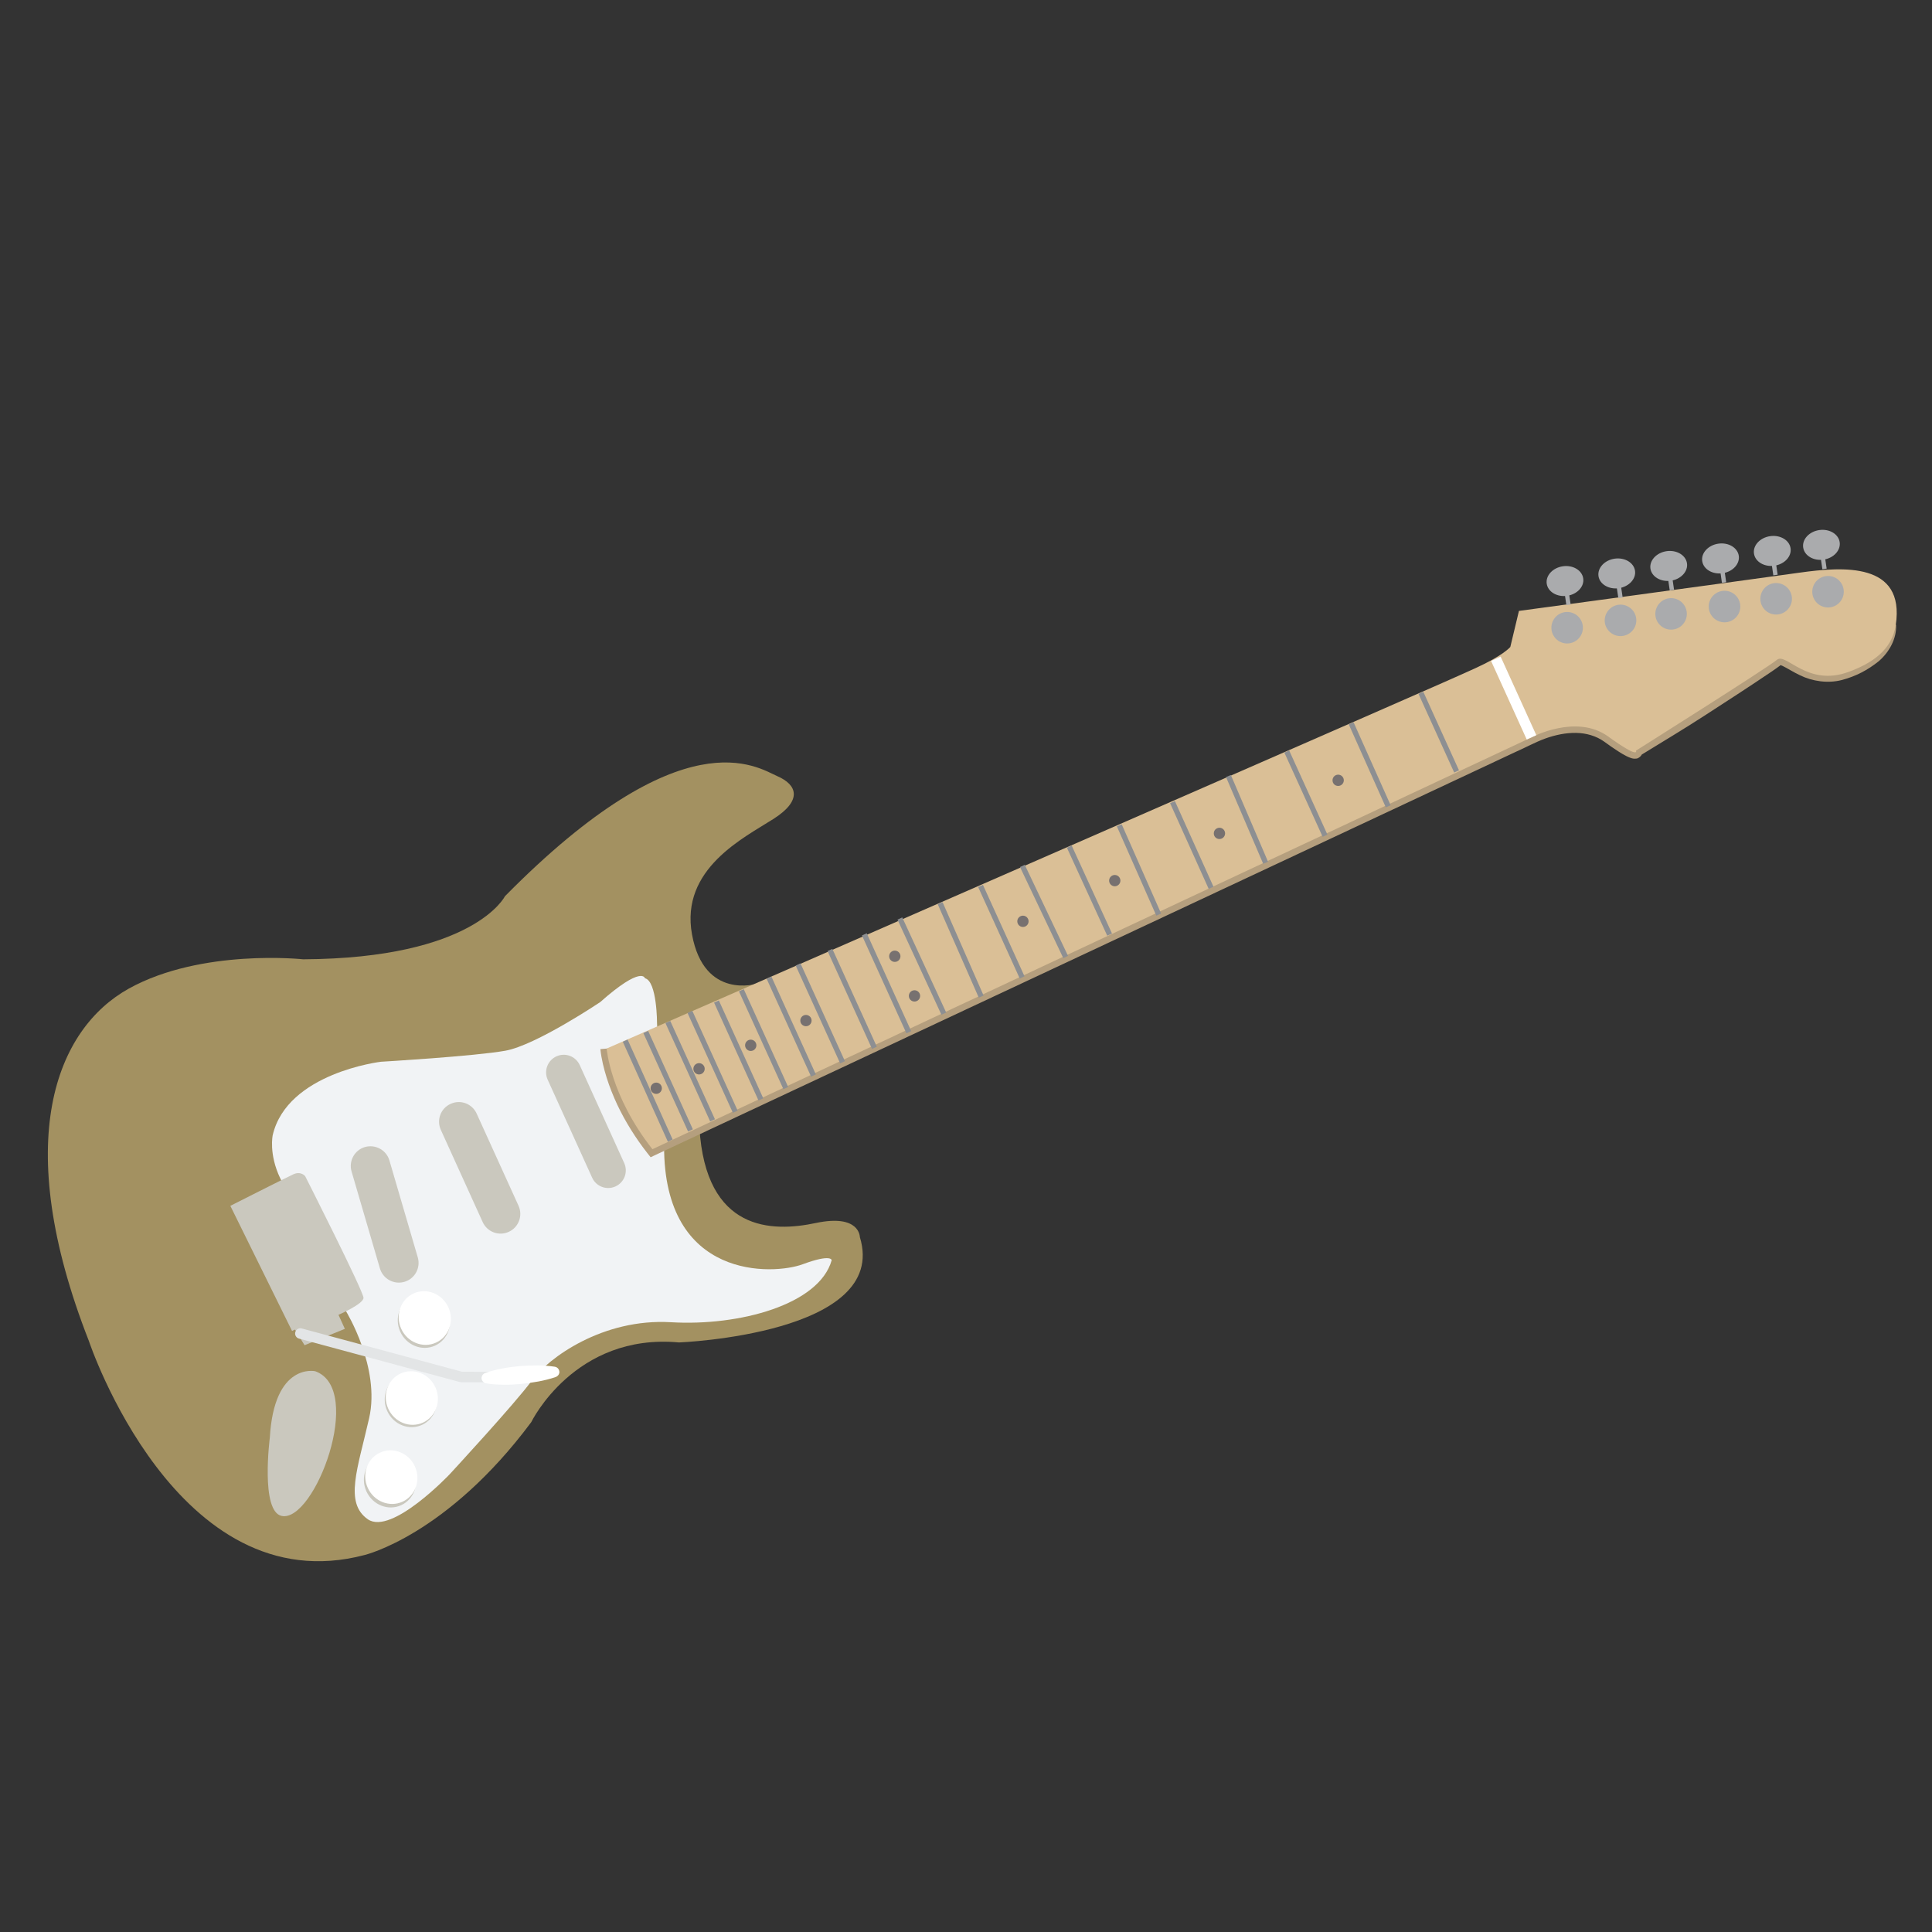 <?xml version="1.0" encoding="utf-8"?>
<!-- Generator: Adobe Illustrator 14.0.0, SVG Export Plug-In . SVG Version: 6.00 Build 43363)  -->
<!DOCTYPE svg PUBLIC "-//W3C//DTD SVG 1.1//EN" "http://www.w3.org/Graphics/SVG/1.1/DTD/svg11.dtd">
<svg version="1.1" id="Layer_1" xmlns="http://www.w3.org/2000/svg" xmlns:xlink="http://www.w3.org/1999/xlink" x="0px" y="0px"
	 width="150px" height="150px" viewBox="0 0 150 150" enable-background="new 0 0 150 150" xml:space="preserve">
<rect x="0" y="0" width="150" height="150" fill="#333333" stroke="none"/>
<g id="ugtr1">
	<g>
		<path fill="#908678" d="M22.616,110.42c0,0,1.764-0.205,2.438,0.662l-2.056,6.516c0,0-1.882,0.662-2.403-0.906L22.616,110.42z"/>
		<path fill="#908678" d="M22.616,110.42c0,0,1.764-0.205,2.438,0.662l-2.056,6.516c0,0-1.882,0.662-2.403-0.906L22.616,110.42z"/>
		<path id="fillGuitarColorBase" fill="#A39161" d="M6.899,104.109c0,0,6.808,20.481,21.418,16.619c0,0,6.385-1.521,12.929-10.313
			c0,0,3.365-6.938,11.477-6.188c0,0,16.354-0.635,14.036-8.18c0,0,0.012-1.814-3.408-1.096c-3.416,0.729-8.558,0.688-9.048-7.396
			l4.483-11.188c0,0-4.116,1.311-5.057-3.809c-0.938-5.117,4.066-7.53,6.324-8.978c2.258-1.441,1.852-2.646,0.293-3.322
			c-1.558-0.682-7.281-4.729-21.143,9.326c0,0-2.382,4.826-15.665,4.896c0,0-7.878-0.854-13.53,2.27
			C4.354,79.889,0.81,88.57,6.899,104.109z"/>
		<path fill="#F1F3F5" d="M26.864,101.803c0,0,2.689,4.369,1.797,8.299c-0.892,3.939-1.947,6.57-0.102,7.855
			c1.848,1.27,6.353-3.496,6.353-3.496s5.104-5.521,6.378-7.271c1.271-1.752,5.501-4.85,10.812-4.532
			c5.309,0.313,11.498-1.367,12.469-4.814c0,0,0-0.52-2.253,0.314c-2.25,0.834-10.792,1.278-10.758-9.207
			c-0.035-0.074-0.092-0.103-0.092-0.103l-0.455-9.377c0,0,0.008-3.291-0.94-3.521c0,0-0.229-1.021-3.478,1.856
			c0,0-4.967,3.338-7.356,3.771c-2.389,0.43-9.66,0.857-9.66,0.857s-7.269,0.854-8.405,5.696c0,0-0.322,1.464,0.584,3.354"/>
		<path fill="#B59F7E" d="M47.6,81.369c0.067,0.641,0.24,1.348,0.449,2.006c0.209,0.666,0.471,1.32,0.769,1.957
			c0.6,1.271,1.356,2.475,2.228,3.586l-0.604-0.146l38.142-17.868l19.07-8.937l9.535-4.479c0.813-0.354,1.545-0.771,2.438-1.104
			c0.871-0.312,1.797-0.507,2.754-0.492c0.953,0.021,1.951,0.283,2.758,0.869c0.354,0.254,0.703,0.5,1.063,0.729
			c0.185,0.104,0.354,0.229,0.526,0.312c0.084,0.043,0.17,0.082,0.224,0.104c0.021,0.012,0.063-0.011-0.065,0.008
			c-0.062-0.019-0.314,0.125-0.337,0.312c-0.024,0.16-0.016,0.185,0.021,0.25l-0.146-0.42l0.33-0.207l0.007-0.004
			c3.43-2.17,6.872-4.333,10.245-6.562c0.205-0.139,0.425-0.285,0.603-0.418l0.104-0.076c0.021-0.014,0.031-0.033,0.147-0.086
			c0.199-0.082,0.313-0.068,0.438-0.064c0.232,0.027,0.39,0.1,0.521,0.162c0.521,0.266,0.9,0.531,1.339,0.73
			c0.844,0.414,1.743,0.543,2.637,0.326c0.86-0.229,1.822-0.662,2.543-1.205c0.729-0.559,1.229-1.326,1.354-2.212l0.521,0.076
			c0.05,1.046-0.521,2.113-1.348,2.82c-0.854,0.686-1.771,1.168-2.854,1.457c-1.082,0.283-2.297,0.111-3.271-0.371
			c-0.482-0.225-0.955-0.533-1.339-0.719c-0.09-0.043-0.188-0.07-0.188-0.068c0.007-0.002-0.021,0.012,0.063-0.018
			c0.057-0.035,0.021-0.02-0.021,0.006l-0.014,0.018c0.082-0.062,0.01-0.004,0.021-0.012l-0.049,0.039
			c-0.23,0.176-0.436,0.312-0.646,0.459c-1.69,1.146-3.396,2.248-5.104,3.354c-1.701,1.111-3.451,2.144-5.18,3.214l-0.01,0.004
			l0.188-0.627c0.047,0.125,0.078,0.196,0.037,0.411c-0.043,0.246-0.352,0.421-0.455,0.414c-0.236,0.027-0.307-0.021-0.396-0.036
			c-0.155-0.052-0.27-0.104-0.381-0.162c-0.227-0.113-0.416-0.231-0.608-0.354c-0.384-0.242-0.753-0.504-1.104-0.761
			c-0.621-0.448-1.396-0.668-2.188-0.683c-0.801-0.012-1.613,0.158-2.396,0.438c-0.754,0.274-1.563,0.717-2.354,1.065l-9.531,4.469
			l-19.07,8.936L50.874,89.678l-0.36,0.17l-0.246-0.311c-0.912-1.166-1.711-2.434-2.346-3.773c-0.314-0.678-0.593-1.369-0.818-2.082
			c-0.224-0.725-0.405-1.432-0.491-2.229L47.6,81.369z"/>
		<path fill="#DABF96" d="M47.102,81.408c0,0,0.261,3.627,3.551,7.816l68.265-31.981c0,0,3.461-1.851,5.938-0.062
			c2.48,1.789,2.162,1.098,2.162,1.098s10.244-6.455,10.943-7.051c0.697-0.596,2.352,2.123,5.559,0.939
			c1.785-0.654,3.377-1.686,3.668-3.647c0.73-4.894-4.104-4.528-7.449-4.062c-7.043,0.979-21.809,2.973-21.809,2.973l-0.67,2.8
			c0,0-0.531,0.656-2.717,1.65C111.904,53.078,111.945,53.053,47.102,81.408z"/>
		<path fill="#AAABAD" d="M121.673,47.513c0.677,0,1.224,0.547,1.224,1.223c0,0.675-0.547,1.223-1.224,1.223
			c-0.676,0-1.223-0.547-1.223-1.223C120.45,48.06,120.997,47.513,121.673,47.513z M125.816,46.943c0.675,0,1.228,0.547,1.228,1.222
			s-0.553,1.222-1.228,1.222c-0.676,0-1.229-0.547-1.229-1.222C124.596,47.491,125.143,46.943,125.816,46.943z M129.743,46.439
			c0.676,0,1.223,0.548,1.223,1.223c0,0.675-0.547,1.223-1.223,1.223c-0.677,0-1.224-0.548-1.224-1.223
			C128.521,46.988,129.066,46.439,129.743,46.439z M133.891,45.867c0.678,0,1.225,0.548,1.225,1.225
			c0,0.676-0.547,1.225-1.225,1.225c-0.677,0-1.226-0.548-1.226-1.225C132.665,46.415,133.214,45.867,133.891,45.867z
			 M137.896,45.266c0.676,0,1.23,0.548,1.23,1.224c0,0.676-0.555,1.224-1.23,1.224c-0.674,0-1.223-0.548-1.223-1.224
			C136.675,45.813,137.223,45.266,137.896,45.266z M141.928,44.718c0.676,0,1.223,0.547,1.223,1.223
			c0,0.676-0.547,1.223-1.223,1.223c-0.677,0-1.224-0.547-1.224-1.223C140.704,45.266,141.251,44.718,141.928,44.718z"/>
		<path fill="#AAABAD" d="M121.339,43.966c0.781-0.113,1.49,0.308,1.582,0.94c0.095,0.633-0.467,1.238-1.25,1.352
			c-0.782,0.114-1.491-0.307-1.584-0.94C119.995,44.685,120.557,44.08,121.339,43.966z M121.438,45.775l0.33-0.048l0.176,1.206
			l-0.332,0.048L121.438,45.775z M125.359,43.375c0.783-0.113,1.492,0.308,1.584,0.941c0.093,0.633-0.479,1.237-1.254,1.351
			c-0.782,0.114-1.492-0.308-1.584-0.941C124.018,44.094,124.577,43.489,125.359,43.375z M125.468,45.229l0.337-0.049l0.178,1.208
			l-0.336,0.049L125.468,45.229z M130.977,43.734c0.094,0.633-0.47,1.238-1.252,1.354c-0.781,0.111-1.492-0.309-1.586-0.941
			c-0.091-0.633,0.469-1.238,1.254-1.354C130.175,42.681,130.884,43.101,130.977,43.734z M129.46,44.627l0.336-0.049l0.177,1.207
			l-0.336,0.049L129.46,44.627z M133.411,42.21c0.784-0.114,1.493,0.308,1.588,0.941c0.092,0.634-0.47,1.24-1.252,1.354
			c-0.785,0.114-1.494-0.308-1.588-0.941C132.066,42.931,132.628,42.325,133.411,42.21z M133.518,44.044l0.33-0.047l0.172,1.208
			l-0.33,0.047L133.518,44.044z M137.434,41.627c0.782-0.113,1.494,0.308,1.586,0.941c0.092,0.634-0.472,1.239-1.254,1.354
			c-0.785,0.114-1.496-0.308-1.588-0.941C136.085,42.348,136.646,41.742,137.434,41.627z M137.503,43.461l0.336-0.049l0.177,1.207
			l-0.336,0.049L137.503,43.461z M141.249,41.154c0.78-0.114,1.489,0.307,1.584,0.941c0.092,0.633-0.47,1.239-1.25,1.354
			c-0.783,0.114-1.492-0.307-1.584-0.94C139.904,41.873,140.466,41.268,141.249,41.154z M141.311,42.989l0.332-0.049l0.178,1.206
			l-0.332,0.05L141.311,42.989z"/>
		
			<line id="nut" fill="none" stroke="#FFFFFF" stroke-width="0.816" stroke-miterlimit="10" x1="116.137" y1="51.146" x2="118.907" y2="57.248"/>
		<path fill="none" stroke="#8D8F92" stroke-width="0.408" stroke-miterlimit="10" d="M110.318,53.789l2.771,6.103 M104.904,56.156
			l2.878,6.444 M99.904,58.348l2.972,6.537 M95.376,60.251l2.886,6.733 M91.032,62.276l2.997,6.654 M86.9,64.076l3.063,6.933
			 M83.02,65.733l3.129,6.828 M79.378,67.229l3.36,7.072 M76.13,68.785l3.228,7.1 M72.991,70.119l3.188,7.256 M69.866,71.313
			l3.41,7.384 M55.626,77.76l3.449,7.596 M57.558,76.883l3.451,7.594 M59.706,75.906l3.452,7.596 M61.964,74.881l3.451,7.594
			 M64.438,73.756l3.453,7.596 M67.108,72.543l3.451,7.598 M50.136,80.123l3.471,7.641 M51.85,79.344l3.472,7.639 M53.566,78.563
			l3.52,7.75 M48.539,80.795l3.498,7.76"/>
		<path id="fretmarkers" fill="#777170" d="M103.895,60.145c0.242,0,0.438,0.197,0.438,0.438c0,0.242-0.196,0.438-0.438,0.438
			s-0.438-0.188-0.438-0.438C103.456,60.342,103.65,60.145,103.895,60.145z M94.678,64.266c0.241,0,0.438,0.197,0.438,0.438
			c0,0.242-0.197,0.438-0.438,0.438c-0.242,0-0.439-0.188-0.439-0.438C94.236,64.463,94.436,64.266,94.678,64.266z M86.55,67.932
			c0.242,0,0.438,0.197,0.438,0.439s-0.196,0.439-0.438,0.439c-0.241,0-0.438-0.197-0.438-0.439S86.309,67.932,86.55,67.932z
			 M79.421,71.092c0.242,0,0.438,0.197,0.438,0.439c0,0.242-0.196,0.439-0.438,0.439c-0.241,0-0.438-0.197-0.438-0.439
			C78.98,71.29,79.18,71.092,79.421,71.092z M71.001,76.883c0.242,0,0.438,0.197,0.438,0.439c0,0.24-0.195,0.438-0.438,0.438
			s-0.438-0.197-0.438-0.438C70.563,77.08,70.759,76.883,71.001,76.883z M69.472,73.805c0.242,0,0.439,0.197,0.439,0.439
			c0,0.242-0.197,0.439-0.439,0.439c-0.242,0-0.439-0.197-0.439-0.439C69.033,74.002,69.229,73.805,69.472,73.805z M62.574,78.799
			c0.242,0,0.438,0.197,0.438,0.439c0,0.24-0.195,0.438-0.438,0.438c-0.243,0-0.438-0.197-0.438-0.438
			C62.135,78.996,62.332,78.799,62.574,78.799z M58.287,80.719c0.242,0,0.439,0.197,0.439,0.439s-0.197,0.439-0.439,0.439
			c-0.242,0-0.438-0.197-0.438-0.439S58.044,80.719,58.287,80.719z M54.273,82.543c0.244,0,0.44,0.197,0.44,0.439
			s-0.196,0.438-0.44,0.438c-0.242,0-0.439-0.196-0.439-0.438S54.031,82.543,54.273,82.543z M50.95,84.053
			c0.242,0,0.438,0.197,0.438,0.439c0,0.24-0.196,0.438-0.438,0.438c-0.242,0-0.438-0.197-0.438-0.438
			C50.512,84.25,50.708,84.053,50.95,84.053z"/>
		<g>
			
				<ellipse transform="matrix(-0.414 -0.91 0.91 -0.414 -53.815 182.778)" fill="#CAC8BE" cx="31.924" cy="108.71" rx="2.096" ry="2.01"/>
			
				<ellipse transform="matrix(-0.414 -0.91 0.91 -0.414 -61.775 190.124)" fill="#CAC8BE" cx="30.308" cy="114.945" rx="2.096" ry="2.01"/>
			
				<ellipse transform="matrix(-0.413 -0.91 0.91 -0.413 -53.518 182.481)" fill="#FFFFFF" cx="32.018" cy="108.479" rx="2.096" ry="2.011"/>
			
				<ellipse transform="matrix(-0.413 -0.911 0.911 -0.413 -46.94 174.842)" fill="#CAC8BE" cx="32.851" cy="102.542" rx="2.097" ry="2.01"/>
			
				<ellipse transform="matrix(-0.413 -0.911 0.911 -0.413 -46.63 174.589)" fill="#FFFFFF" cx="32.931" cy="102.317" rx="2.097" ry="2.011"/>
			
				<ellipse transform="matrix(-0.414 -0.91 0.91 -0.414 -61.396 189.869)" fill="#FFFFFF" cx="30.437" cy="114.703" rx="2.096" ry="2.011"/>
		</g>
		<path fill="none" stroke="#FFFFFF" stroke-width="0.204" stroke-miterlimit="10" d="M38.302,101.021"/>
		<path fill="#CAC8BE" d="M17.884,93.621l4.789,9.711l0.233-0.105l0.74,1.215l3.129-1.27l-0.496-1.09c0,0,1.926-0.828,1.944-1.313
			c0.018-0.479-4.529-9.453-4.529-9.453s-0.329-0.414-0.913-0.146C22.197,91.438,17.884,93.621,17.884,93.621z M48.464,90.301
			c0.312,0.689,0.01,1.5-0.68,1.814l0,0c-0.688,0.313-1.5,0.008-1.812-0.684l-3.451-7.604c-0.312-0.688-0.008-1.5,0.682-1.813l0,0
			c0.688-0.313,1.498-0.008,1.811,0.687L48.464,90.301z M40.259,93.615c0.35,0.77,0.01,1.678-0.761,2.025l0,0
			c-0.771,0.352-1.679,0.01-2.028-0.771l-3.244-7.146c-0.35-0.77-0.01-1.678,0.762-2.02l0,0c0.77-0.355,1.677-0.012,2.025,0.768
			L40.259,93.615z M32.436,97.623c0.238,0.811-0.229,1.664-1.039,1.898l0,0c-0.812,0.237-1.662-0.229-1.9-1.039l-2.201-7.527
			c-0.238-0.813,0.228-1.662,1.038-1.9l0,0c0.812-0.229,1.662,0.23,1.9,1.041L32.436,97.623z M24.472,106.461
			c0,0-3.191-0.711-3.524,5.172c0,0-0.737,5.717,0.922,6.064C24.415,118.23,28.343,107.848,24.472,106.461z"/>
		<g id="trembar">
			
				<polyline fill="none" stroke="#E3E5E6" stroke-width="0.816" stroke-linecap="round" stroke-linejoin="round" stroke-miterlimit="10" points="
				23.321,103.535 35.804,106.906 38.249,106.916 			"/>
			<path fill="#FFFFFF" d="M43.145,106.912c-0.881,0.301-1.778,0.438-2.68,0.535c-0.451,0.043-0.902,0.068-1.357,0.061
				c-0.456-0.01-0.912-0.02-1.374-0.109c-0.229-0.043-0.382-0.266-0.339-0.479c0.029-0.146,0.134-0.271,0.266-0.313
				c0.439-0.17,0.887-0.271,1.332-0.354c0.447-0.096,0.896-0.146,1.348-0.189c0.903-0.061,1.812-0.094,2.732,0.047
				c0.229,0.035,0.387,0.248,0.354,0.48C43.401,106.734,43.289,106.859,43.145,106.912z"/>
		</g>
	</g>
</g>
</svg>
